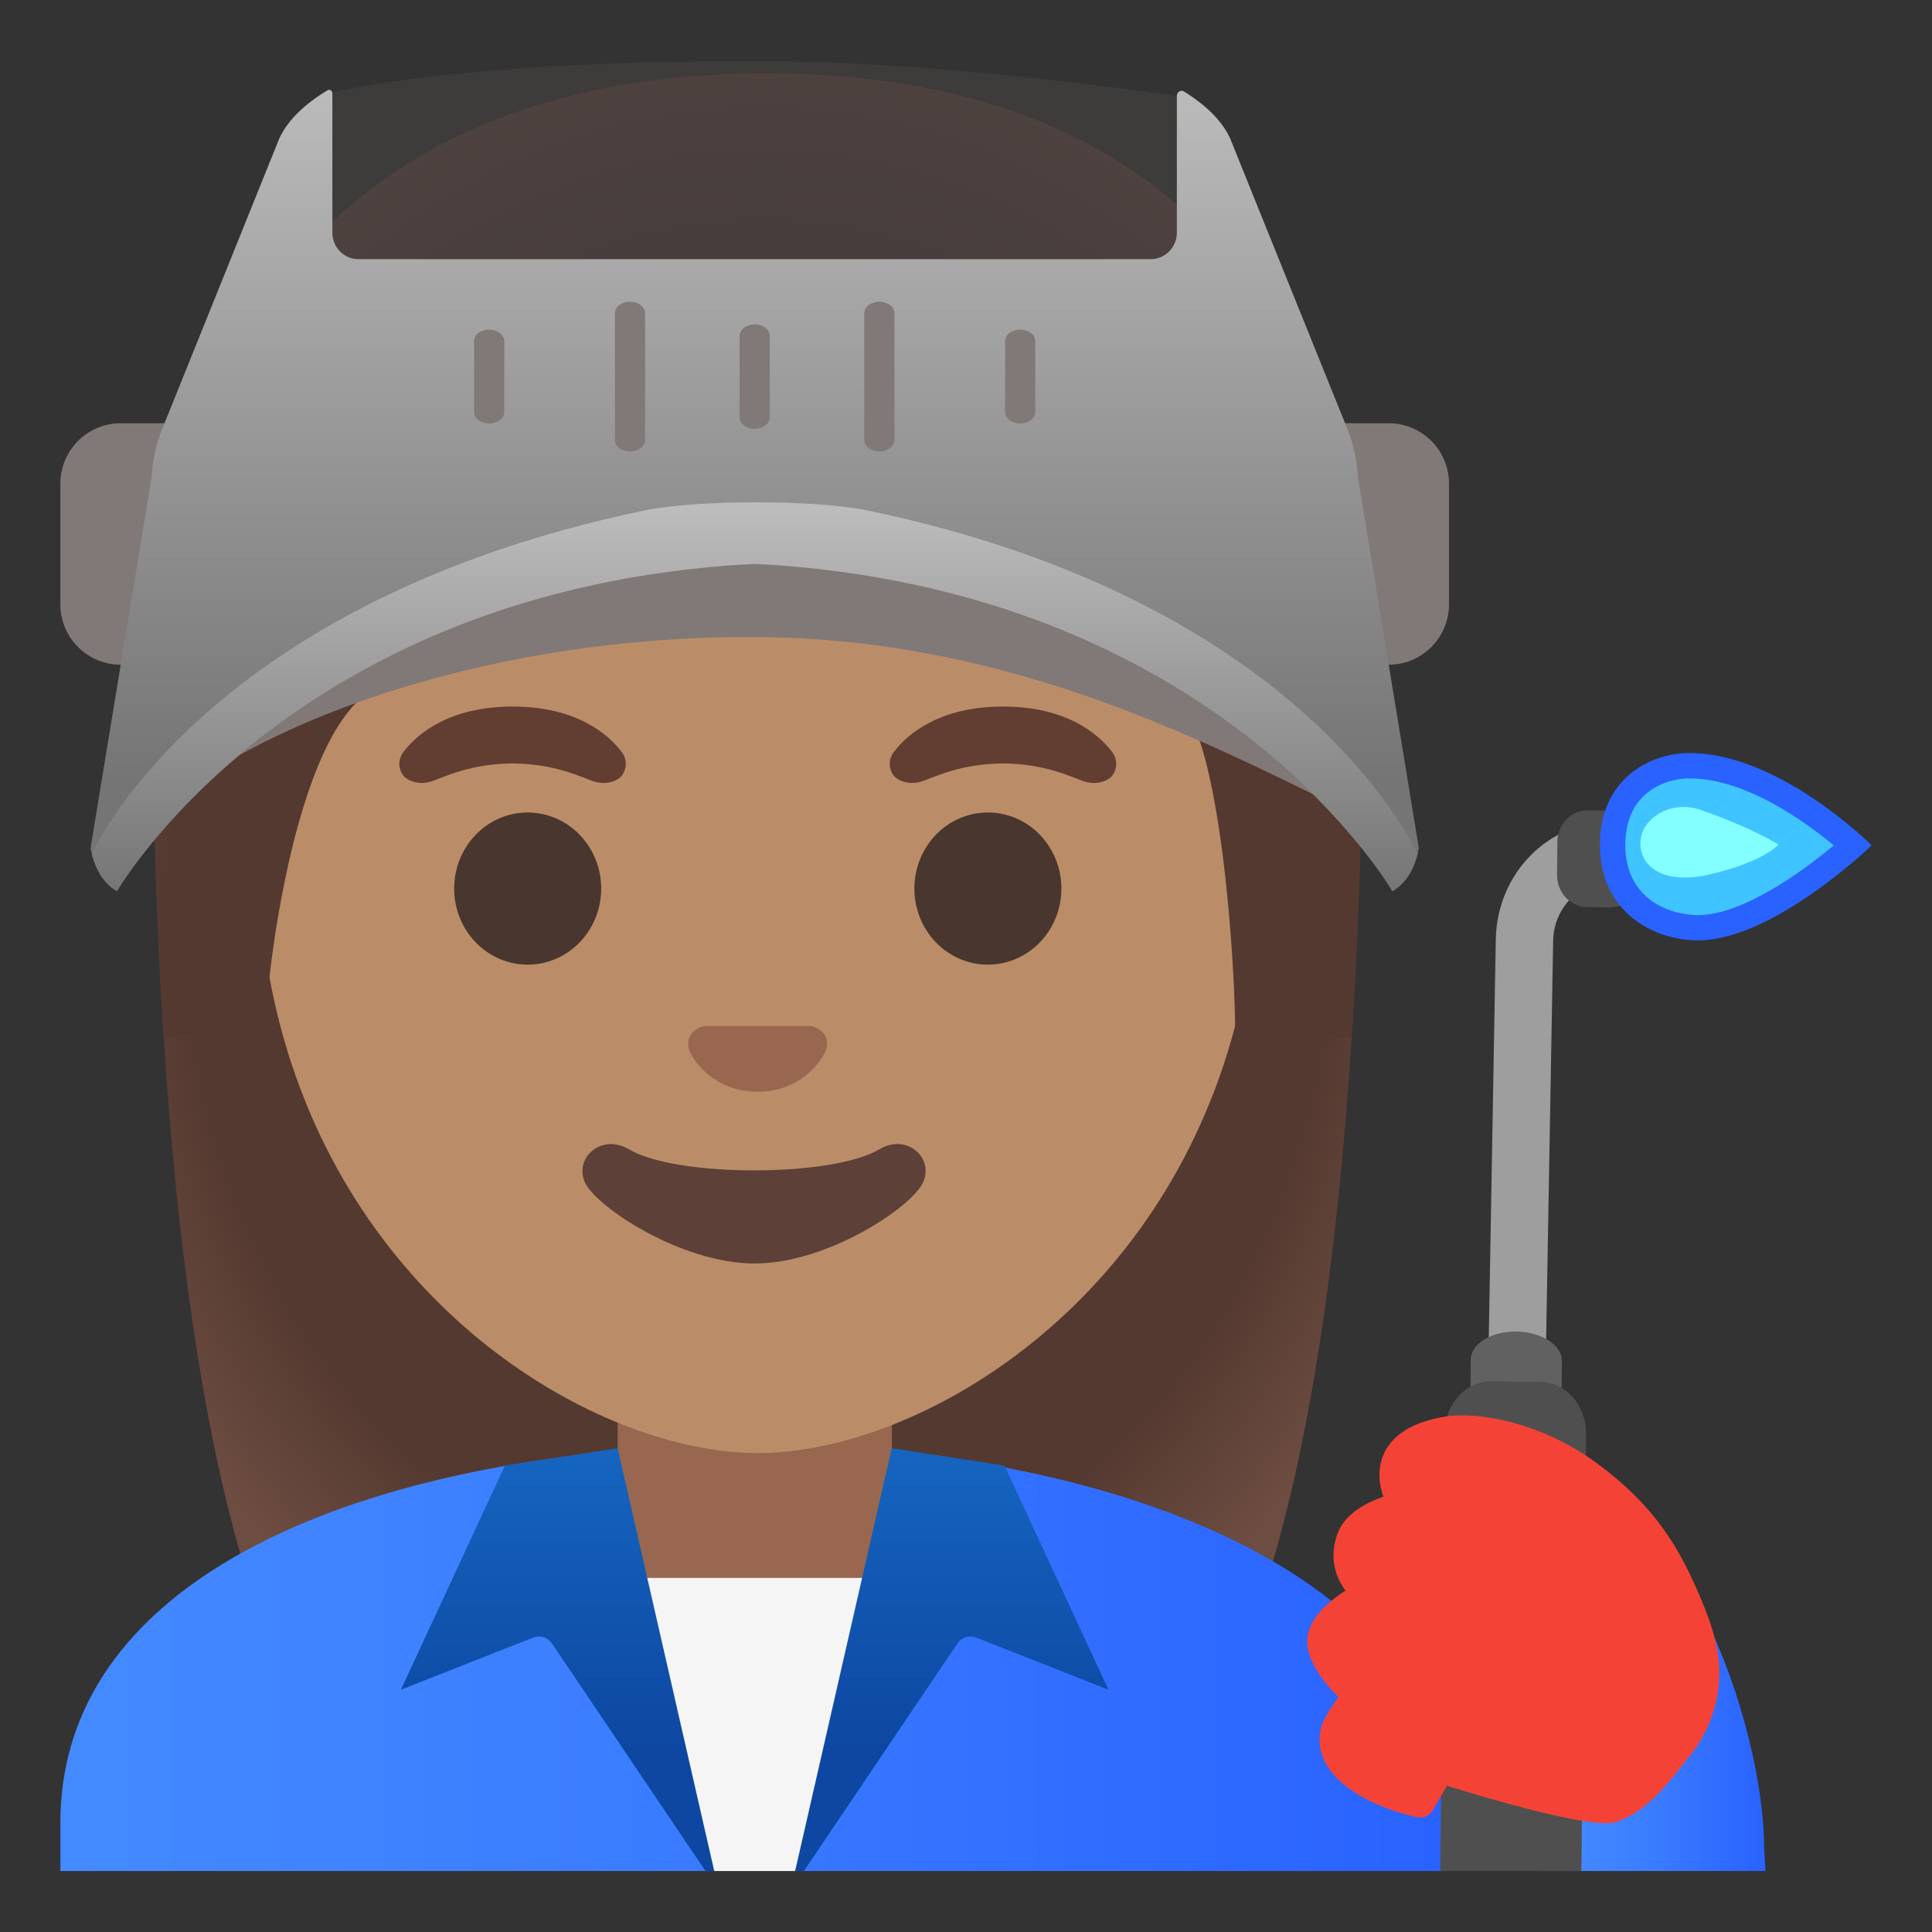 <svg viewBox="0 0 128 128" xmlns="http://www.w3.org/2000/svg">
  <rect x="0" y="0" width="128" height="128" fill="#333333" stroke="none"/>
  <defs>
    <linearGradient id="SVGID_1_" gradientTransform="matrix(1 0 0 -1 0 0)" gradientUnits="userSpaceOnUse" x1="4" x2="96" y1="-109.84" y2="-109.84">
      <stop offset="3.200000e-03" stop-color="#448AFF"/>
      <stop offset="0.404" stop-color="#3B7DFF"/>
      <stop offset="1" stop-color="#2962FF"/>
    </linearGradient>
    <linearGradient id="SVGID_2_" gradientTransform="matrix(1 0 0 -1 0 0)" gradientUnits="userSpaceOnUse" x1="104" x2="116.986" y1="-110.864" y2="-110.864">
      <stop offset="3.200000e-03" stop-color="#448AFF"/>
      <stop offset="0.404" stop-color="#3B7DFF"/>
      <stop offset="1" stop-color="#2962FF"/>
    </linearGradient>
    <radialGradient id="hairHighlights_2_" cx="50.203" cy="-50.783" gradientTransform="matrix(1 0 0 -1.19 0 0)" gradientUnits="userSpaceOnUse" r="47.531">
      <stop offset="0.794" stop-color="#6D4C41" stop-opacity="0"/>
      <stop offset="1" stop-color="#6D4C41"/>
    </radialGradient>
    <radialGradient id="hairHighlights_3_" cx="50.536" cy="-53.124" gradientTransform="matrix(1 0 0 -1.214 0 0)" gradientUnits="userSpaceOnUse" r="49.788">
      <stop offset="0.794" stop-color="#6D4C41" stop-opacity="0"/>
      <stop offset="1" stop-color="#6D4C41"/>
    </radialGradient>
    <linearGradient id="SVGID_3_" gradientTransform="matrix(1 0 0 -1 0 0)" gradientUnits="userSpaceOnUse" x1="36.943" x2="36.943" y1="-95.954" y2="-125.193">
      <stop offset="0" stop-color="#1565C0"/>
      <stop offset="0.682" stop-color="#0D47A1"/>
      <stop offset="1" stop-color="#0D47A1"/>
    </linearGradient>
    <linearGradient id="SVGID_4_" gradientTransform="matrix(-1 0 0 -1 0 0)" gradientUnits="userSpaceOnUse" x1="-63.057" x2="-63.057" y1="-95.954" y2="-125.193">
      <stop offset="0" stop-color="#1565C0"/>
      <stop offset="0.682" stop-color="#0D47A1"/>
      <stop offset="1" stop-color="#0D47A1"/>
    </linearGradient>
    <linearGradient id="SVGID_6_" gradientTransform="matrix(1 0 0 -1 0 0)" gradientUnits="userSpaceOnUse" x1="50" x2="50" y1="-33.28" y2="-59.221">
      <stop offset="0" stop-color="#BDBDBD"/>
      <stop offset="1" stop-color="#757575"/>
    </linearGradient>
    <linearGradient id="SVGID_5_" gradientTransform="matrix(1 0 0 -1 0 0)" gradientUnits="userSpaceOnUse" x1="50" x2="50" y1="-4.372" y2="-51.542">
      <stop offset="0" stop-color="#BDBDBD"/>
      <stop offset="1" stop-color="#757575"/>
    </linearGradient>
  </defs>
  <path id="hair_10_" d="M50.77,4.87 C9.76,4.87 10.09,42.79 10.09,43.39 C10.09,67.95 11.97,102.64 21.8,116.29 C25.7,121.7 33.23,122 33.23,122 L50.2,121.97 L67.17,122 C67.17,122 74.71,121.7 78.6,116.29 C88.43,102.64 90.31,67.95 90.31,43.39 C90.31,42.79 91.78,4.87 50.77,4.87 Z" fill="#543930"/>
  <path id="hairHighlights_1_" d="M50.77,4.87 C9.76,4.87 10.09,42.79 10.09,43.39 C10.09,67.95 11.97,102.64 21.8,116.29 C25.7,121.7 33.23,122 33.23,122 L50.2,121.97 L67.17,122 C67.17,122 74.71,121.7 78.6,116.29 C88.43,102.64 90.31,67.95 90.31,43.39 C90.31,42.79 91.78,4.87 50.77,4.87 Z" fill="url(#hairHighlights_2_)"/>
  <path d="M50.12,95.72 C50.08,95.72 50.04,95.72 50,95.72 C27.45,95.75 4,103 4,120.78 L4,123.96 L5.5,123.96 L7,123.96 L93,123.96 L94.5,123.96 L96,123.96 L96,120.78 C96,104.02 72.77,95.72 50.12,95.72 Z" fill="url(#SVGID_1_)"/>
  <path d="M50,92.37 L40.92,92.37 L40.92,102.35 C40.92,106.86 44.62,110.52 49.18,110.52 L50.83,110.52 C55.39,110.52 59.09,106.86 59.09,102.35 L59.09,92.37 L50,92.37 Z" fill="#99674F"/>
  <path d="M50.2,16.04 L50.2,16.04 L50.2,16.04 C33,16.04 17.07,28.83 17.07,55.95 C17.07,77.73 30.56,90.62 42.3,94.78 C45.1,95.77 47.8,96.27 50.2,96.27 C52.58,96.27 55.27,95.78 58.05,94.8 C69.81,90.66 83.33,77.77 83.33,55.96 C83.33,28.83 67.4,16.04 50.2,16.04 Z" fill="#BA8D68"/>
  <path id="nose" d="M54.01,68.06 C53.91,68.02 53.8,67.99 53.69,67.98 L46.7,67.98 C46.59,67.99 46.49,68.02 46.38,68.06 C45.75,68.32 45.4,68.97 45.7,69.67 C46,70.37 47.39,72.33 50.19,72.33 C52.99,72.33 54.38,70.37 54.68,69.67 C55,68.97 54.65,68.31 54.01,68.06 Z" fill="#99674F"/>
  <path d="M39.83,58.87 A4.87 5.04 0 1 1 30.09,58.87 A4.87 5.04 0 1 1 39.83,58.87 Z" fill="#49362E"/>
  <path d="M70.32,58.87 A4.87 5.04 0 1 1 60.58,58.87 A4.87 5.04 0 1 1 70.32,58.87 Z" fill="#49362E"/>
  <path d="M41.19,49.82 C40.26,48.59 38.12,46.81 33.96,46.81 C29.8,46.81 27.65,48.6 26.73,49.82 C26.32,50.36 26.42,50.99 26.71,51.37 C26.97,51.72 27.75,52.05 28.61,51.76 C29.47,51.47 31.15,50.6 33.96,50.58 C36.77,50.6 38.45,51.47 39.31,51.76 C40.17,52.05 40.95,51.73 41.21,51.37 C41.49,50.99 41.6,50.36 41.19,49.82 Z" fill="#613E31"/>
  <path d="M73.68,49.82 C72.75,48.59 70.61,46.81 66.45,46.81 C62.29,46.81 60.14,48.6 59.22,49.82 C58.81,50.36 58.91,50.99 59.2,51.37 C59.46,51.72 60.24,52.05 61.1,51.76 C61.96,51.47 63.64,50.6 66.45,50.58 C69.26,50.6 70.94,51.47 71.8,51.76 C72.66,52.05 73.44,51.73 73.7,51.37 C73.99,50.99 74.09,50.36 73.68,49.82 Z" fill="#613E31"/>
  <path id="mouth" d="M58.27,76.14 C55.12,78.01 44.8,78.01 41.66,76.14 C39.85,75.07 38.01,76.71 38.76,78.35 C39.5,79.96 45.13,83.71 49.99,83.71 C54.85,83.71 60.41,79.96 61.15,78.35 C61.9,76.71 60.08,75.06 58.27,76.14 Z" fill="#5D4037"/>
  <path d="M116.88,122.48 C116.88,115.72 113,102.48 105.13,97.77 L104,123.96 L105.5,123.96 L107,123.96 L113.97,123.96 L115.47,123.96 L116.97,123.96 L116.88,122.48 Z" fill="url(#SVGID_2_)"/>
  <path d="M117.96,54.76 L106.85,54.44 C102.65,54.35 99.18,57.83 99.1,62.23 L98.46,98.59 L102.26,98.68 L102.9,62.32 C102.94,60.13 104.68,58.38 106.77,58.42 L117.88,58.74 L117.96,54.76 Z" fill="#9E9E9E"/>
  <path d="M106.64,60.12 L105.15,60.1 C104.04,60.08 103.15,59.13 103.16,57.97 L103.18,55.76 C103.19,54.6 104.1,53.67 105.21,53.69 L106.7,53.71 C107.81,53.73 108.7,54.68 108.69,55.84 L108.67,58.05 C108.66,59.2 107.75,60.13 106.64,60.12 Z" fill="#504F4F"/>
  <path d="M103.09,122.96 L103.48,90.17 C103.49,89.12 102.15,88.25 100.48,88.22 C98.81,88.19 97.45,89.03 97.44,90.08 L97.05,122.95 L103.09,122.95 Z" fill="#616161"/>
  <path d="M104.77,123.96 L105.08,95 C105.1,93.12 103.75,91.58 102.07,91.55 L98.81,91.51 C97.13,91.49 95.74,92.99 95.73,94.87 L95.42,123.95 L104.77,123.96 L104.77,123.96 Z" fill="#504F4F"/>
  <path d="M112.5,61.47 C109.77,61.47 106.84,59.75 106.84,55.98 C106.84,51.84 110.03,50.74 111.92,50.74 C116.42,50.74 121.09,54.52 122.77,56.02 C121.04,57.54 116.23,61.47 112.5,61.47 Z" fill="#40C4FF"/>
  <path d="M111.92,51.57 C115.61,51.57 119.51,54.36 121.49,56.01 C119.21,57.92 115.34,60.63 112.5,60.63 C110.71,60.63 107.68,59.65 107.68,55.97 C107.68,52.5 110.34,51.57 111.92,51.57 M111.92,49.89 C109.36,49.89 106,51.56 106,55.97 C106,60.39 109.5,62.3 112.5,62.3 C117.5,62.3 124,56.01 124,56.01 C124,56.01 117.92,49.89 111.92,49.89 L111.92,49.89 Z" fill="#2962FF"/>
  <path d="M112.62,53.64 C116.13,54.86 117.84,55.96 117.84,55.96 C117.84,55.96 116.72,57.18 113.1,57.97 C110.41,58.56 108.66,57.56 108.68,55.84 C108.72,54.13 110.81,53.01 112.62,53.64 Z" fill="#84FFFF"/>
  <path d="M113.87,110.02 C113.73,108.6 113.24,107.25 112.77,106.12 C111.3,102.55 109.63,99.77 105.82,96.96 C101.95,94.1 97.69,93.53 95.77,93.85 C93.61,94.2 92.23,95.05 91.66,96.37 C91.23,97.38 91.39,98.4 91.65,99.16 C90.55,99.54 89.07,100.29 88.6,101.64 C88.04,103.22 88.49,104.5 89.14,105.38 C88.2,105.98 87.03,106.93 86.69,108.12 C86.24,109.71 87.7,111.47 88.68,112.44 C88.2,113.08 87.63,113.94 87.5,114.57 C86.82,117.93 91.18,119.81 93.86,120.39 C94.29,120.48 94.72,120.29 94.94,119.91 L95.86,118.31 C99.29,119.37 104.3,120.79 106.39,120.79 C106.68,120.79 106.91,120.76 107.07,120.71 C109,120.04 110.25,118.47 111.35,117.09 C111.52,116.88 111.69,116.66 111.86,116.45 C113.37,114.63 114.09,112.29 113.87,110.02 Z" fill="#F44336"/>
  <path id="shirt_1_" d="M52.68,123.96 L59.33,104.54 L39.44,104.54 L47.32,123.96 Z" fill="#F5F5F5"/>
  <path d="M35.71,108.42 C36.04,108.42 36.36,108.58 36.56,108.87 L46.74,123.96 L47.32,123.96 L40.92,95.95 L33.45,97.1 L26.56,111.95 L35.33,108.49 C35.46,108.44 35.58,108.42 35.71,108.42 Z" fill="url(#SVGID_3_)"/>
  <path d="M64.29,108.42 C63.96,108.42 63.64,108.58 63.44,108.87 L53.26,123.96 L52.68,123.96 L59.08,95.95 L66.55,97.1 L73.44,111.95 L64.67,108.49 C64.54,108.44 64.42,108.42 64.29,108.42 Z" fill="url(#SVGID_4_)"/>
  <path id="hair_5_" d="M50.77,4.87 C9.76,4.87 10.09,42.79 10.09,43.39 C10.09,51.15 10.28,59.92 10.84,68.71 L17.56,68.69 C17.5,65.77 19.55,46.72 25.64,45.35 C48,40.34 60.66,29.48 60.66,29.48 C63.95,36.66 74.24,43.67 77.93,46.34 C80.96,48.53 81.89,64.89 81.83,68.72 L89.54,68.72 C89.54,68.67 89.56,68.62 89.56,68.56 C90.12,59.81 90.3,51.1 90.3,43.39 C90.31,42.79 91.78,4.87 50.77,4.87 Z" fill="#543930"/>
  <path id="hairHighlights" d="M50.77,4.87 C9.76,4.87 10.09,42.79 10.09,43.39 C10.09,51.15 10.28,59.92 10.84,68.71 L17.56,68.69 C17.5,65.77 19.55,46.72 25.64,45.35 C48,40.34 60.66,29.48 60.66,29.48 C63.95,36.66 74.24,43.67 77.93,46.34 C80.96,48.53 81.89,64.89 81.83,68.72 L89.54,68.72 C89.54,68.67 89.56,68.62 89.56,68.56 C90.12,59.81 90.3,51.1 90.3,43.39 C90.31,42.79 91.78,4.87 50.77,4.87 Z" fill="url(#hairHighlights_3_)"/>
  <path d="M78.7,21.66 L21.3,21.66 L21.3,6.32 C21.3,6.32 28.79,4.04 50.08,4.04 C63.23,4.04 78.7,6.48 78.7,6.48 L78.7,21.66 L78.7,21.66 Z" fill="#423F3E" opacity="0.74"/>
  <path d="M12,44.04 L8,44.04 C5.79,44.04 4,42.25 4,40.04 L4,32.04 C4,29.83 5.79,28.04 8,28.04 L12,28.04 C14.21,28.04 16,29.83 16,32.04 L16,40.04 C16,42.25 14.21,44.04 12,44.04 Z" fill="#807978"/>
  <path d="M92,44.04 L88,44.04 C85.79,44.04 84,42.25 84,40.04 L84,32.04 C84,29.83 85.79,28.04 88,28.04 L92,28.04 C94.21,28.04 96,29.83 96,32.04 L96,40.04 C96,42.25 94.21,44.04 92,44.04 Z" fill="#807978"/>
  <path d="M49.6,32.82 C36.27,32.82 18.54,39.23 10.5,43.79 C10.5,43.79 10.5,49.56 10.5,53.67 C18.05,47.24 33.28,42.2 49.6,42.2 C66.1,42.2 78.61,48.46 89.42,53.82 C89.47,51.68 89.78,43.63 88.73,41.07 C80.68,36.41 63.09,32.82 49.6,32.82 Z" fill="#807978"/>
  <path d="M89.96,31.57 C89.91,30.5 89.68,29.44 89.28,28.45 L81.47,9.1 C80.89,7.92 79.83,6.92 78.44,6.06 C78.23,5.93 77.97,6.1 77.97,6.35 L77.97,15.42 C77.97,16.38 77.19,17.17 76.24,17.17 L23.75,17.17 C22.79,17.17 22.02,16.39 22.02,15.42 L22.02,6.18 C22.02,6 21.84,5.89 21.7,5.98 C20.24,6.86 19.13,7.89 18.53,9.11 L10.73,28.46 C10.33,29.46 10.1,30.51 10.05,31.58 L6,56.18 C6,56.18 6.02,56.33 6.08,56.56 C6.23,57.18 6.65,58.42 7.75,59.04 C7.75,59.04 18.96,39.68 48.33,37.46 C49.44,37.38 50.56,37.38 51.67,37.46 C81.04,39.68 92.25,59.04 92.25,59.04 C93.35,58.42 93.77,57.18 93.92,56.56 C93.98,56.33 94,56.18 94,56.18 L89.96,31.57 Z" fill="url(#SVGID_5_)"/>
  <path d="M67.59,28.06 L67.59,28.06 C67.04,28.06 66.59,27.72 66.59,27.3 L66.59,22.6 C66.59,22.18 67.04,21.84 67.59,21.84 L67.59,21.84 C68.14,21.84 68.59,22.18 68.59,22.6 L68.59,27.3 C68.59,27.71 68.14,28.06 67.59,28.06 Z" fill="#807978"/>
  <path d="M58.26,29.91 L58.26,29.91 C57.71,29.91 57.26,29.57 57.26,29.15 L57.26,20.75 C57.26,20.33 57.71,19.99 58.26,19.99 L58.26,19.99 C58.81,19.99 59.26,20.33 59.26,20.75 L59.26,29.15 C59.26,29.56 58.82,29.91 58.26,29.91 Z" fill="#807978"/>
  <path d="M50,28.41 L50,28.41 C49.45,28.41 49,28.07 49,27.65 L49,22.25 C49,21.83 49.45,21.49 50,21.49 L50,21.49 C50.55,21.49 51,21.83 51,22.25 L51,27.65 C51,28.07 50.55,28.41 50,28.41 Z" fill="#807978"/>
  <path d="M32.41,28.06 L32.41,28.06 C31.86,28.06 31.41,27.72 31.41,27.3 L31.41,22.6 C31.41,22.18 31.86,21.84 32.41,21.84 L32.41,21.84 C32.96,21.84 33.41,22.18 33.41,22.6 L33.41,27.3 C33.41,27.71 32.96,28.06 32.41,28.06 Z" fill="#807978"/>
  <path d="M41.74,29.91 L41.74,29.91 C41.19,29.91 40.74,29.57 40.74,29.15 L40.74,20.75 C40.74,20.33 41.19,19.99 41.74,19.99 L41.74,19.99 C42.29,19.99 42.74,20.33 42.74,20.75 L42.74,29.15 C42.74,29.56 42.29,29.91 41.74,29.91 Z" fill="#807978"/>
  <path d="M7.75,59.04 C7.75,59.04 19.28,38.95 50,37.35 C80.72,38.95 92.25,59.04 92.25,59.04 C93.35,58.42 93.77,57.18 93.92,56.56 C91.02,50.86 81.28,38.77 57.47,33.82 C54.03,33.1 46.14,33.1 42.7,33.82 C18.89,38.77 8.97,50.86 6.08,56.56 C6.23,57.18 6.65,58.42 7.75,59.04 Z" fill="url(#SVGID_6_)"/>
</svg>